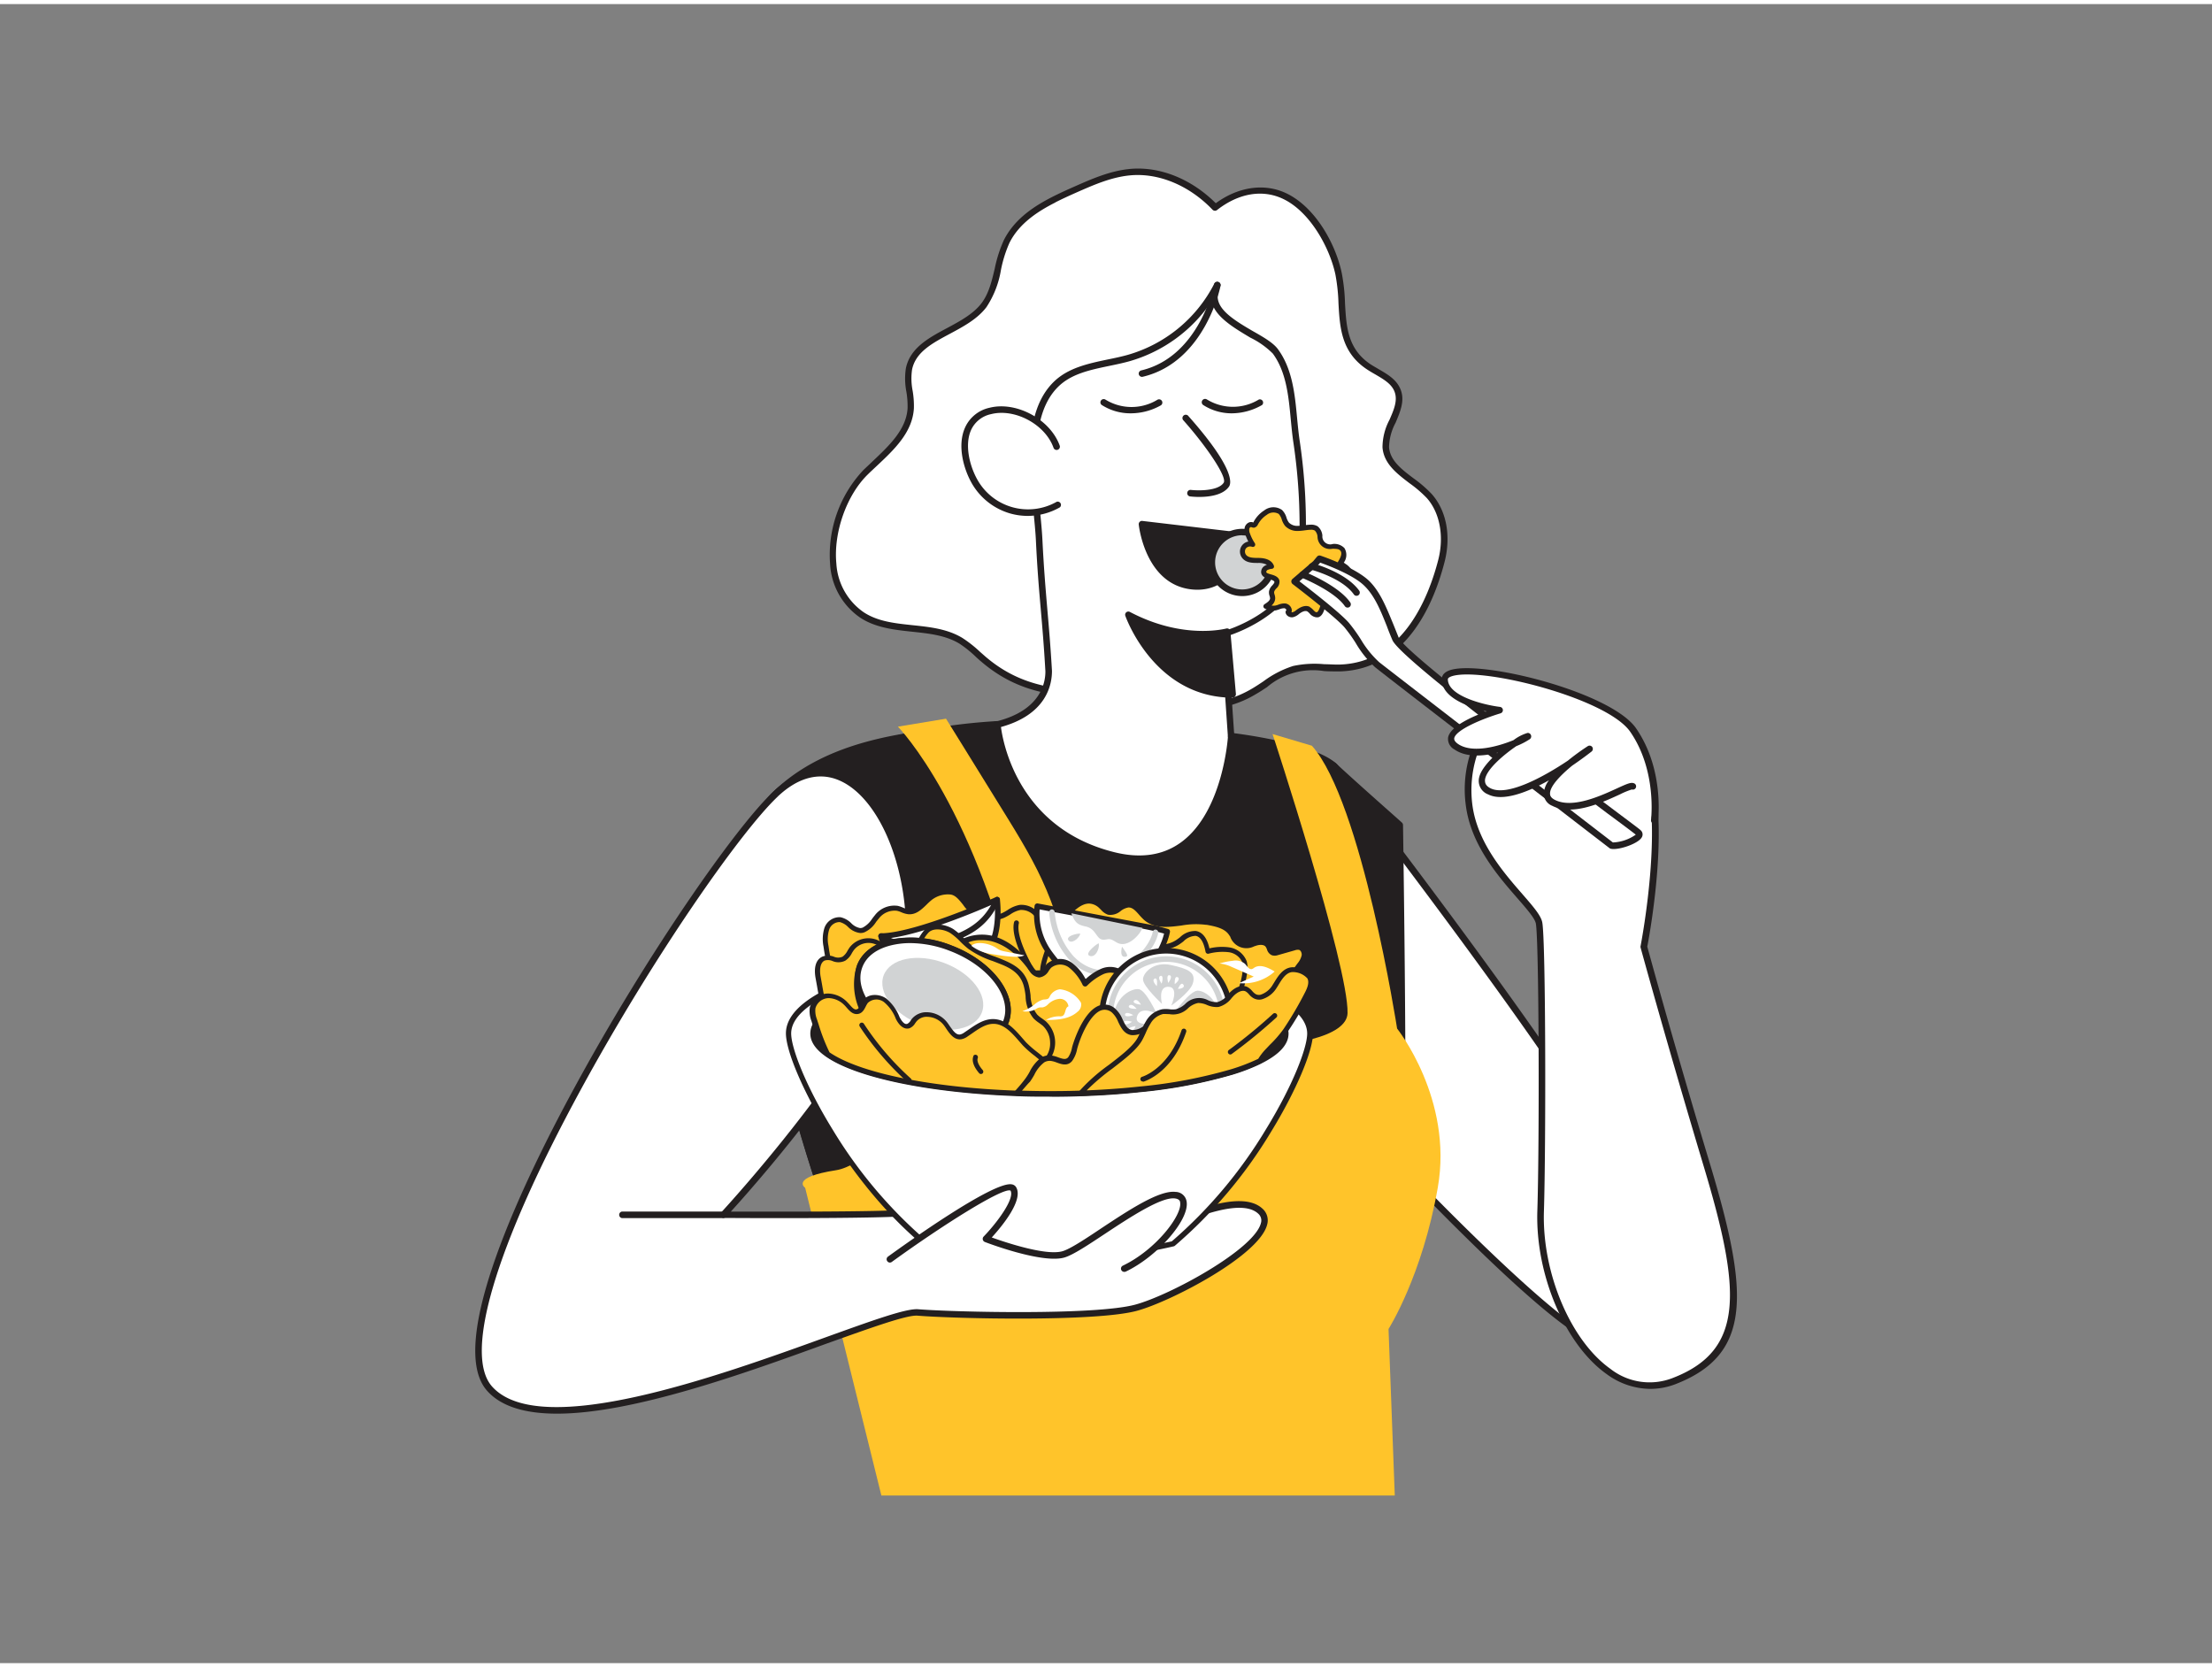 <svg xmlns="http://www.w3.org/2000/svg" viewBox="0 0 400 300" width="406" height="306" class="illustration styles_illustrationTablet__1DWOa"><rect x="0" y="0" width="400" height="300" fill="#808080" stroke="none"/><g id="_429_eating_salad_flatline" data-name="#429_eating_salad_flatline"><path d="M241.27,137.84s40.06,51.81,48.78,68.33,5,31.44,0,35.19-45.92-40.88-45.92-40.88S234.07,147.23,241.27,137.84Z" fill="#fff"></path><path d="M289.3,242.23c-2,0-7.4-2.65-24.49-19.48-10.75-10.58-21-21.76-21.11-21.87a.54.54,0,0,1-.15-.29c-.41-2.19-10-53.62-2.75-63.11a.6.6,0,0,1,.47-.23h0a.58.58,0,0,1,.47.23c.4.52,40.19,52,48.84,68.41,5,9.47,5.59,17.57,5.2,22.71-.44,6-2.5,11.08-5.37,13.24A1.68,1.68,0,0,1,289.3,242.23Zm-44.61-42c16.84,18.36,41.88,43,45,40.69,4.62-3.48,8.52-18-.17-34.45-8.07-15.28-43.55-61.51-48.22-67.58C235.39,149.25,244.09,197,244.69,200.2Z" fill="#231f20"></path><path d="M271.18,127.71a21,21,0,0,0-5.52,17.16c1.39,10.62,12,18.1,12.65,21.3s.66,40.26.28,52.1c-.51,16,10.7,35.95,24.22,30.69s12.67-16.33,5.91-38.85-11.45-39.67-11.45-39.67,5.17-26.22-.8-35S271.18,127.71,271.18,127.71Z" fill="#fff"></path><path d="M298.39,250.41a13.48,13.48,0,0,1-7.85-2.67c-7.52-5.32-12.91-18-12.54-29.48.4-12.59.3-49-.27-52-.18-.95-1.62-2.6-3.28-4.51-3.57-4.09-8.45-9.69-9.38-16.83a21.36,21.36,0,0,1,5.7-17.66.58.58,0,0,1,.37-.17c.8,0,19.73-1,25.82,8,5.88,8.69,1.36,33.06.92,35.35.45,1.65,5,18.29,11.41,39.52,6.9,23,7.63,34.17-6.27,39.58A12.68,12.68,0,0,1,298.39,250.41ZM271.44,128.29a20.6,20.6,0,0,0-5.19,16.5c.88,6.78,5.63,12.23,9.09,16.2,1.92,2.21,3.31,3.81,3.55,5.06.64,3.34.67,40.53.3,52.24-.36,11.13,4.82,23.37,12,28.48a11.5,11.5,0,0,0,11.37,1.64c13-5.06,12.24-15.86,5.56-38.13s-11.41-39.51-11.45-39.68a.5.5,0,0,1,0-.27c.05-.26,5.05-26.08-.71-34.6C290.6,127.79,273.59,128.2,271.44,128.29Z" fill="#231f20"></path><path d="M190.6,35.33c-3.57,1.82-6.87,4.09-8.6,7.61-1.81,3.67-1.62,8.24-4.1,11.5C174.21,59.29,165.57,60,164.34,66c-.48,2.33.46,4.72.32,7.1-.29,4.84-4.72,8.19-8.18,11.59-6.2,6.07-9.16,20.21-.63,25.81,5.18,3.41,12.51,1.46,17.84,4.64a30.8,30.8,0,0,1,4.14,3.35c7.51,6.42,15.06,6.18,24.27,6.64,8.92.45,15.9,4.4,24.75-.89,2.35-1.4,4.5-3.25,7.14-3.95s5.54-.14,8.32-.23c10.58-.35,16-10.15,18.34-19.37,1-4,.57-8.65-2.2-11.73s-7.55-4.78-7.86-8.82c-.27-3.55,3.41-6.9,2.14-10.22-.84-2.16-3.34-3-5.26-4.33-6.14-4.12-4.1-10.65-5.41-16.77-1.12-5.23-4.79-11.67-9.73-14-4.32-2.08-9-.77-12.59,2-4-4.13-9.64-7-15.59-6.38-3.41.36-6.6,1.77-9.74,3.15C193.15,34.11,191.86,34.69,190.6,35.33Z" fill="#fff"></path><path d="M217.07,127.53a45.05,45.05,0,0,1-7.79-.9,59.8,59.8,0,0,0-7.21-.94l-2.33-.1c-8.2-.36-15.27-.68-22.29-6.68-.35-.29-.68-.59-1-.89a20.52,20.52,0,0,0-3-2.4c-2.5-1.49-5.43-1.8-8.53-2.13s-6.57-.7-9.34-2.52a12.57,12.57,0,0,1-5.47-9.69,22.38,22.38,0,0,1,6-17c.52-.51,1.07-1,1.62-1.54,3-2.84,6.16-5.77,6.39-9.66a16,16,0,0,0-.22-3,12.38,12.38,0,0,1-.09-4.21c.76-3.71,4.16-5.53,7.44-7.28,2.33-1.25,4.74-2.54,6.23-4.49,1.34-1.77,1.86-4,2.4-6.27a24.13,24.13,0,0,1,1.64-5.13c2-4,5.76-6.3,8.86-7.88h0c1.29-.65,2.61-1.25,3.84-1.79,3.14-1.39,6.38-2.82,9.92-3.2,5.43-.58,11.26,1.73,15.71,6.18,4.09-3,8.84-3.68,12.79-1.78,5.32,2.56,8.94,9.29,10,14.45a33.86,33.86,0,0,1,.58,5.43c.24,4.23.46,8.22,4.58,11,.47.31,1,.6,1.48.89,1.62.94,3.3,1.9,4,3.72.79,2-.08,4-.92,6a9.8,9.8,0,0,0-1.18,4.4c.19,2.41,2.26,4,4.44,5.64a22.78,22.78,0,0,1,3.27,2.82c2.67,3,3.54,7.56,2.34,12.27-1.85,7.23-6.75,19.42-18.9,19.82-1,0-2,0-2.9-.06a12.8,12.8,0,0,0-10.31,2.9c-.65.43-1.3.86-2,1.26A19,19,0,0,1,217.07,127.53Zm-26.2-91.67c-2.94,1.49-6.53,3.68-8.34,7.34A23,23,0,0,0,181,48.09a17.22,17.22,0,0,1-2.62,6.71c-1.64,2.16-4.17,3.51-6.61,4.82-3.18,1.7-6.19,3.3-6.84,6.47a11.41,11.41,0,0,0,.1,3.81,16.2,16.2,0,0,1,.23,3.2c-.26,4.36-3.56,7.46-6.76,10.46-.54.51-1.08,1-1.6,1.52-3.82,3.74-6.2,10.51-5.66,16.08a11.52,11.52,0,0,0,4.94,8.81c2.53,1.67,5.59,2,8.82,2.34s6.29.67,9,2.29a22.31,22.31,0,0,1,3.22,2.53l1,.88c6.71,5.74,13.6,6,21.57,6.39l2.33.11a61,61,0,0,1,7.36.95c5.87,1,10.94,1.9,17.07-1.76.65-.39,1.28-.81,1.91-1.23a18.33,18.33,0,0,1,5.38-2.78,18.56,18.56,0,0,1,5.65-.32c.92,0,1.88.09,2.8.06,11.37-.37,16-12,17.79-18.92,1.09-4.26.29-8.55-2.07-11.19a21.77,21.77,0,0,0-3.1-2.66c-2.3-1.75-4.68-3.55-4.91-6.5a10.7,10.7,0,0,1,1.27-5c.78-1.79,1.52-3.49.9-5.09-.55-1.42-2-2.24-3.48-3.11-.53-.3-1.06-.61-1.55-.94-4.61-3.09-4.86-7.56-5.1-11.89a33.3,33.3,0,0,0-.56-5.25c-1.08-5-4.66-11.35-9.41-13.63-3.72-1.8-8.08-1.08-12,2a.61.61,0,0,1-.8-.06c-4.24-4.44-9.88-6.76-15.09-6.2-3.35.35-6.51,1.75-9.57,3.1-1.22.54-2.52,1.13-3.78,1.77Z" fill="#231f20"></path><path d="M239.39,194.39c-.37-11,6-53.17,1.88-56.55-1.72-1.43-9.56-2.86-18.62-5.42l-1.28-18.49s13.52-3.65,14.11-14.62a103.6,103.6,0,0,0-1-20.15c-.82-5.34-.48-11.83-3.84-16.4-2.29-3.12-13.54-5.88-10.5-11.94A26,26,0,0,1,204.06,64c-4.57,1.27-9.83,1.45-13.18,4.81-6.43,6.44-3.36,20-3,28,.48,9.86,1.15,13.9,1.73,23.75,0,.9.18,7.28-9.29,9.68-7.21,1.82-27.68.52-40.07,12.53s9,73.86,9,73.86l83.2-1.2S239.77,205.43,239.39,194.39Z" fill="#fff"></path><path d="M149.29,217.27a.6.6,0,0,1-.57-.4c-.87-2.54-21.37-62.34-8.85-74.47,9.55-9.27,23.79-10.73,33.21-11.7a57.41,57.41,0,0,0,7.13-1c8-2,8.85-7,8.83-9.06-.26-4.58-.55-7.9-.83-11.12-.33-3.78-.64-7.35-.89-12.64-.08-1.54-.26-3.31-.44-5.18-.8-8-1.8-17.91,3.58-23.3,2.61-2.62,6.3-3.39,9.87-4.14,1.19-.24,2.42-.5,3.57-.82a25.44,25.44,0,0,0,15.69-12.9h0a.6.6,0,0,1,.8-.26.58.58,0,0,1,.26.79h0c-1.68,3.34,1.43,5.48,6,8.12,2,1.13,3.62,2.1,4.44,3.21,2.63,3.58,3.07,8.17,3.48,12.61.14,1.42.27,2.76.46,4a103,103,0,0,1,1,20.27c-.54,10.08-11.64,14.23-14.07,15l1.21,17.6c3,.85,5.89,1.57,8.44,2.21,5.1,1.28,8.78,2.2,10,3.22,2.64,2.19,1.55,16.42-.27,36.28-.79,8.62-1.53,16.75-1.4,20.7h0c.38,11.12-6.72,21-7,21.45a.57.57,0,0,1-.47.25l-83.2,1.2Zm69.8-163.51a26.69,26.69,0,0,1-14.87,10.83c-1.19.33-2.44.59-3.65.84-3.55.74-6.91,1.45-9.27,3.82-5,5-4,14.61-3.24,22.34.19,1.89.36,3.67.44,5.24.26,5.27.57,8.83.89,12.6.28,3.22.57,6.56.84,11.14,0,2.4-.88,8.06-9.73,10.29a59.22,59.22,0,0,1-7.3,1c-9.26,1-23.25,2.39-32.51,11.37-11.46,11.11,7.21,67.47,9,72.83l82.46-1.19c1.07-1.58,7-10.7,6.63-20.48h0c-.14-4,.61-12.19,1.4-20.85,1.29-14.05,3.05-33.3.69-35.26-1-.84-5-1.83-9.53-3-2.67-.67-5.69-1.43-8.87-2.33a.59.59,0,0,1-.43-.53L220.78,114a.58.58,0,0,1,.44-.61c.13,0,13.1-3.67,13.67-14.08a102.07,102.07,0,0,0-1-20c-.2-1.33-.33-2.68-.47-4.12-.4-4.28-.82-8.7-3.26-12a15.08,15.08,0,0,0-4.07-2.88C223.16,58.55,219.72,56.56,219.09,53.76Zm13.39,161.72h0Z" fill="#231f20"></path><path d="M253.11,215.18c1-1.88,0-66.77,0-66.77s-7.81-6.83-11.84-10.57-18.62-5.42-18.62-5.42S221.16,158.87,201.4,154s-21.05-23.7-21.05-23.7-27.37,1-40.07,12.53,9,73.86,9,73.86Z" fill="#231f20"></path><path d="M149.29,217.27a.58.58,0,0,1-.56-.4c-.9-2.56-21.69-62.82-8.85-74.49,6.66-6,17.32-9.17,25.08-10.73a108.43,108.43,0,0,1,15.37-2,.62.62,0,0,1,.62.55c0,.19,1.5,18.45,20.59,23.17,4.77,1.18,8.84.56,12.09-1.84,7.58-5.59,8.42-19,8.43-19.18a.54.54,0,0,1,.21-.42.56.56,0,0,1,.45-.14c.6.07,14.83,1.75,18.95,5.58S253.43,147.9,253.5,148a.61.61,0,0,1,.21.43c.16,10.86.93,65.14-.07,67a.58.58,0,0,1-.52.32l-103.83,1.5Zm30.54-86.36c-3.92.22-27.74,2-39.15,12.35-11.74,10.67,7.2,67.44,9,72.82l102.93-1.49c.58-4.33.26-41.15-.11-65.91-1.25-1.09-8-7-11.66-10.4-3.39-3.14-14.89-4.82-17.68-5.19-.26,2.83-1.72,14.16-8.85,19.43-3.55,2.62-8,3.31-13.08,2C183.28,150.12,180.26,134.16,179.83,130.91Zm73.28,84.27h0Zm0,0h0Z" fill="#231f20"></path><path d="M162.37,130.66s14.5,14.69,22.57,52.36c0,0-25.26,26.53-33.71,27.84s-5.63,3.19-5.63,3.19l13.78,55.64h92.84l-1.13-30.11S257.19,230,260,214s-7.36-28.75-7.36-28.75-6.36-41-15.41-51.14L230.12,132s13.75,41.89,13.56,50.45-40,7.9-48.83-.12c-2.7-17.87-6-24.35-12.57-35s-11.21-18.11-11.21-18.11Z"  fill="#ffc42a"></path><path d="M140.28,142.82C126.2,156,75.87,236.29,88.54,250.37S158.93,236,166,236.58s32.14,1.12,39.44-.85,27.31-12.93,22.5-17.46-21.66,5.07-23.08,5.64-34.58-5.92-40.38-5.35-33.61.38-33.61.38,34.8-37.46,33.45-54.8C162.91,146.46,151.87,132,140.28,142.82Z" fill="#fff"></path><path d="M100.72,254.89c-5.51,0-10-1.18-12.62-4.12-7.6-8.45,6.61-38,15.76-54.8,13.15-24.22,29.24-47.25,36-53.58,4.92-4.6,9.24-4.29,12-3.22,6.71,2.61,12.06,12.86,13,24.92,1.25,16-27.09,48.09-32.7,54.26,5.62,0,27.24.1,32.21-.38,3.44-.34,15.58,1.63,26.29,3.37,6.49,1,13.19,2.15,14,2l1.18-.59c7.72-3.92,18.45-8.69,22.48-4.91a2.82,2.82,0,0,1,.82,2.87c-1.41,5.61-17.46,13.94-23.58,15.59-7.43,2-32.64,1.43-39.64.87-1.93-.17-8.58,2.25-16.3,5C134.76,247.57,114.48,254.89,100.72,254.89Zm39.56-112.07.41.44C134,149.52,118,172.42,104.9,196.53,89.58,224.72,83.78,244.2,89,250c8.73,9.7,41-1.94,60.23-8.89,8.5-3.06,14.65-5.29,16.81-5.1,6.73.53,32,1.11,39.23-.83,6.38-1.72,21.54-10,22.74-14.74a1.62,1.62,0,0,0-.48-1.71c-2.58-2.42-9.69-.71-21.13,5.1-.7.35-1.12.56-1.33.65-.65.26-3.69-.18-14.56-2-10.12-1.64-22.71-3.68-26-3.36-5.77.56-32.54.39-33.67.38a.58.58,0,0,1-.54-.36.59.59,0,0,1,.11-.64c.34-.37,34.61-37.46,33.29-54.35-.91-11.62-5.94-21.45-12.25-23.9-3.5-1.36-7.22-.33-10.76,3Z" fill="#231f20"></path><path d="M191.07,80.06c-1.58-4.44-7.39-7.64-12-6.45-6,1.53-5.23,8.38-2.9,12.61a11.08,11.08,0,0,0,15.2,4.29" fill="#fff"></path><path d="M185.86,92.55a11.62,11.62,0,0,1-3.15-.43,11.75,11.75,0,0,1-7.06-5.61c-1.41-2.55-2.56-6.66-1.17-9.86A6.31,6.31,0,0,1,178.92,73c4.84-1.24,11,2.08,12.71,6.84a.59.59,0,0,1-.36.75.59.59,0,0,1-.76-.36c-1.5-4.23-7-7.18-11.3-6.08a5.11,5.11,0,0,0-3.64,2.94c-1.14,2.63-.26,6.32,1.12,8.82A10.5,10.5,0,0,0,191.08,90a.59.59,0,0,1,.58,1A11.71,11.71,0,0,1,185.86,92.55Z" fill="#231f20"></path><path d="M216.85,89.12a14.77,14.77,0,0,1-1.64-.09.59.59,0,1,1,.14-1.18c1.29.15,4.89.22,5.92-1.28.72-1-3.16-6.66-7.24-11.26a.6.6,0,1,1,.89-.79c8.41,9.48,7.73,12.14,7.33,12.72C221.15,88.83,218.58,89.12,216.85,89.12Z" fill="#231f20"></path><path d="M221.89,113.52s-7.81,2.21-17.84-3.08c0,0,4.91,14.37,18.88,14.39Z" fill="#231f20"></path><path d="M222.93,125.42h0c-14.22,0-19.38-14.64-19.43-14.79a.58.58,0,0,1,.83-.71c9.69,5.1,17.33,3,17.41,3a.57.57,0,0,1,.49.08.6.6,0,0,1,.26.44l1,11.3a.61.61,0,0,1-.16.46A.59.59,0,0,1,222.93,125.42Zm-17.72-13.73c1.64,3.49,6.74,12.17,17.06,12.53l-.91-10C219.33,114.64,213.08,115.38,205.21,111.69Z" fill="#231f20"></path><path d="M225.6,96.3,206.51,94s1,10.32,9,11.21S225.6,96.3,225.6,96.3Z" fill="#231f20"></path><path d="M216.53,105.9a10,10,0,0,1-1.08-.06c-8.41-.94-9.52-11.63-9.53-11.74a.58.58,0,0,1,.18-.48.54.54,0,0,1,.48-.16l19.09,2.25a.58.58,0,0,1,.41.24.57.57,0,0,1,.1.47C226.16,96.52,224.1,105.9,216.53,105.9Zm-9.32-11.18c.41,2.31,2.14,9.25,8.37,9.94s8.69-5.75,9.28-7.85Z" fill="#231f20"></path><circle cx="224.63" cy="100.97" r="5.49" fill="#d1d3d4"></circle><path d="M224.63,107.05a6.08,6.08,0,1,1,6.09-6.08A6.09,6.09,0,0,1,224.63,107.05Zm0-11a4.9,4.9,0,1,0,4.9,4.9A4.9,4.9,0,0,0,224.63,96.07Z" fill="#231f20"></path><path d="M236.6,109.42a2,2,0,0,0-2,.5,2.23,2.23,0,0,1-.91.51.69.69,0,0,1-.82-.48c.41-.37-.07-1.09-.61-1.15a5.25,5.25,0,0,0-1.59.37,2.51,2.51,0,0,1-1.8-.27c.55-.35,1.16-.8,1.17-1.45,0-.41-.26-.8-.2-1.21.1-.71,1.1-1.14,1-1.85-.18-1-2.26-.62-2.39-1.65a.85.85,0,0,1,.47-.8,2.53,2.53,0,0,1,.94-.26c-.33-.87-1.47-1.07-2.41-1.07s-2,0-2.58-.79a1.39,1.39,0,0,1,1.64-2.1,8.76,8.76,0,0,1-.91-1.84,1.9,1.9,0,0,1-.12-1.15.77.77,0,0,1,.89-.58.78.78,0,0,0,.36.1c.16,0,.26-.19.34-.33A5.15,5.15,0,0,1,228.84,92a2.29,2.29,0,0,1,2.68-.12c.65.57.66,1.6,1.22,2.25a2.57,2.57,0,0,0,2,.74c.75,0,1.49-.2,2.23-.22a1.79,1.79,0,0,1,1,.23c.84.57.49,2,1.21,2.73.9.89,2.77,0,3.54,1,.52.69.06,1.67-.41,2.41.49.46,1.17.72,1.53,1.28a1.83,1.83,0,0,1,0,1.8,3,3,0,0,1-1.36,1.26,7.62,7.62,0,0,0-3.14,3.1c-.31.53-.45,1.68-1.11,1.9S237.16,109.71,236.6,109.42Z"  fill="#ffc42a"></path><path d="M238.05,110.89a1.83,1.83,0,0,1-1.22-.69,2.29,2.29,0,0,0-.43-.38h0c-.47-.23-1.13.18-1.48.45a2.62,2.62,0,0,1-1.11.6,1.25,1.25,0,0,1-.94-.22,1,1,0,0,1-.4-.64.46.46,0,0,1,.15-.4.29.29,0,0,0-.06-.16.47.47,0,0,0-.31-.2,2.12,2.12,0,0,0-.87.18q-.28.1-.57.18a3,3,0,0,1-2.13-.33.43.43,0,0,1-.22-.37.46.46,0,0,1,.21-.39c.47-.3,1-.66,1-1.07a1.58,1.58,0,0,0-.09-.43,1.87,1.87,0,0,1-.1-.84,2.07,2.07,0,0,1,.61-1.08c.24-.29.39-.47.36-.63s-.37-.33-.89-.47-1.4-.39-1.5-1.2a1.29,1.29,0,0,1,.69-1.25,1.58,1.58,0,0,1,.35-.16,3.27,3.27,0,0,0-1.6-.33c-1,0-2.25,0-2.94-1a1.84,1.84,0,0,1,1.18-2.87,8.24,8.24,0,0,1-.51-1.18,2.29,2.29,0,0,1-.13-1.43,1.36,1.36,0,0,1,.64-.79,1,1,0,0,1,.81-.08l.14,0a.49.49,0,0,1,0-.07,5.49,5.49,0,0,1,1.92-2.08,2.7,2.7,0,0,1,3.22-.08,3.18,3.18,0,0,1,.8,1.36,2.89,2.89,0,0,0,.46.93,2.12,2.12,0,0,0,1.68.58c.36,0,.71-.06,1.07-.1a8.93,8.93,0,0,1,1.16-.11,2.22,2.22,0,0,1,1.28.3,2.43,2.43,0,0,1,.85,1.68A1.43,1.43,0,0,0,241,97.63a2.51,2.51,0,0,1,2.12.75A2.36,2.36,0,0,1,243,101l.29.21a3.36,3.36,0,0,1,1,.93,2.33,2.33,0,0,1,0,2.25,3.45,3.45,0,0,1-1.56,1.45,7.16,7.16,0,0,0-2.95,2.93,3.35,3.35,0,0,0-.24.56c-.2.59-.46,1.32-1.12,1.54A1.43,1.43,0,0,1,238.05,110.89ZM236.8,109a2.7,2.7,0,0,1,.67.54c.35.37.49.47.69.41s.42-.59.56-1a5.37,5.37,0,0,1,.31-.72,7.93,7.93,0,0,1,3.32-3.26,2.67,2.67,0,0,0,1.16-1.07,1.37,1.37,0,0,0,0-1.36,2.7,2.7,0,0,0-.77-.67,4.8,4.8,0,0,1-.68-.53.43.43,0,0,1-.07-.56c.56-.89.7-1.53.42-1.9s-.71-.37-1.44-.39a2.25,2.25,0,0,1-2.72-2.16,1.75,1.75,0,0,0-.48-1.12,1.29,1.29,0,0,0-.76-.15c-.36,0-.71.06-1.07.1a8.93,8.93,0,0,1-1.16.11,3.06,3.06,0,0,1-2.38-.89,3.67,3.67,0,0,1-.62-1.19,2.62,2.62,0,0,0-.55-1,1.91,1.91,0,0,0-2.15.17,4.67,4.67,0,0,0-1.61,1.75,1,1,0,0,1-.67.57,1.07,1.07,0,0,1-.49-.09.21.21,0,0,0-.19,0,.45.45,0,0,0-.2.25,1.55,1.55,0,0,0,.11.89,8.09,8.09,0,0,0,.87,1.74.47.47,0,0,1,0,.53.45.45,0,0,1-.51.13,1,1,0,0,0-1.09.3,1,1,0,0,0,0,1.12c.39.55,1.23.6,2.22.6,1.9,0,2.58.75,2.82,1.36a.45.45,0,0,1,0,.39.45.45,0,0,1-.33.22,2.23,2.23,0,0,0-.78.2.45.45,0,0,0-.25.36c0,.2.36.31.86.45s1.39.39,1.53,1.17a1.63,1.63,0,0,1-.57,1.37,1.56,1.56,0,0,0-.4.63,1.31,1.31,0,0,0,.08.47,2.28,2.28,0,0,1,.12.67,1.74,1.74,0,0,1-.67,1.31,2,2,0,0,0,.76,0,3,3,0,0,0,.48-.15,3,3,0,0,1,1.25-.22,1.37,1.37,0,0,1,1.12.92,1,1,0,0,1,0,.67.3.3,0,0,0,.2,0,1.81,1.81,0,0,0,.66-.38c1.22-.93,2-.82,2.49-.58Z" fill="#231f20"></path><path d="M291.4,152.16s-40.26-31-42.37-32.71-3.66-5.07-5.49-7.18-9.43-7.87-9.43-7.87l.84-.72,2.91-2.49.75-.89s6.29,2.11,8.68,4.55,3.5,6.2,5.12,9.94,42.94,34.15,43.92,35.07S292.72,152.51,291.4,152.16Z" fill="#fff"></path><path d="M291.79,152.79a2.12,2.12,0,0,1-.54-.06.53.53,0,0,1-.21-.11c-.4-.31-40.29-31-42.38-32.71a18.66,18.66,0,0,1-3.5-4.37,27.2,27.2,0,0,0-2.07-2.88c-1.77-2-9.27-7.73-9.34-7.78a.64.64,0,0,1-.24-.46.61.61,0,0,1,.21-.47l3.75-3.21.69-.82a.58.58,0,0,1,.64-.18c.26.09,6.45,2.18,8.92,4.7,1.94,2,3,4.73,4.21,7.64.33.81.66,1.65,1,2.48,1.22,2.82,28.38,23.24,38.61,30.93,3.43,2.58,5,3.73,5.17,3.93a1,1,0,0,1,.19,1.23C296.34,151.71,293.37,152.79,291.79,152.79Zm-.13-1.19a7.75,7.75,0,0,0,4.14-1.41c-.53-.43-2.51-1.92-5-3.75-18.61-14-37.79-28.68-39-31.41-.36-.84-.7-1.68-1-2.51-1.12-2.8-2.18-5.44-4-7.25-1.94-2-6.69-3.78-8.07-4.27l-.49.57-3.26,2.81c1.83,1.4,7.37,5.69,8.94,7.5a29.78,29.78,0,0,1,2.16,3A18,18,0,0,0,249.4,119C251.43,120.61,289.35,149.83,291.66,151.6Z" fill="#231f20"></path><path d="M243.68,109.13a.59.59,0,0,1-.49-.26c-1.91-2.77-7.79-5.14-7.85-5.16a.6.6,0,0,1-.33-.77.59.59,0,0,1,.77-.33c.26.1,6.27,2.52,8.39,5.59a.6.6,0,0,1-.15.83A.61.61,0,0,1,243.68,109.13Z" fill="#231f20"></path><path d="M245.3,107a.58.58,0,0,1-.48-.25c-2.11-3-7.67-4.46-7.73-4.47a.59.59,0,0,1-.42-.73.58.58,0,0,1,.72-.42c.25.06,6,1.63,8.39,4.93a.59.59,0,0,1-.48.94Z" fill="#231f20"></path><path d="M236.93,186.15c0,2.84-2.77,9.85-7.56,17.62a83.42,83.42,0,0,1-17.24,20.41,102.4,102.4,0,0,1-44.71,0,83.64,83.64,0,0,1-17.24-20.41c-4.78-7.77-7.56-14.78-7.56-17.62,0-7.87,21.11-14.25,47.16-14.25S236.93,178.28,236.93,186.15Z" fill="#fff"></path><path d="M189.78,227.15a97.91,97.91,0,0,1-22.48-2.48.54.54,0,0,1-.2-.1C159.18,218,153.3,209.8,149.75,204c-4.49-7.31-7.63-14.66-7.63-17.89,0-8.27,20.94-14.75,47.66-14.75s47.65,6.48,47.65,14.75c0,3.23-3.14,10.59-7.63,17.89a84.33,84.33,0,0,1-17.35,20.53.54.54,0,0,1-.2.1A97.89,97.89,0,0,1,189.78,227.15Zm-22.13-3.42a102.35,102.35,0,0,0,44.25,0,83.68,83.68,0,0,0,17-20.22c4.91-8,7.48-14.77,7.48-17.36,0-7.46-21.37-13.75-46.65-13.75s-46.66,6.29-46.66,13.75c0,2.58,2.57,9.38,7.49,17.36A83.23,83.23,0,0,0,167.65,223.73Zm44.48.45h0Z" fill="#231f20"></path><path d="M156.16,167.43c1-.33,1.67-1.49,2.4-2.35a4,4,0,0,1,3.74-1.56,14.73,14.73,0,0,0,2,.62c1.62.13,2.69-1.56,4-2.54a5.19,5.19,0,0,1,3.61-1c2,.18,2.8,3,4.61,4a5.67,5.67,0,0,0,4.92.27c1-.46,1.93-1.3,3.06-1.44a3.57,3.57,0,0,1,2.91,1.22,10.16,10.16,0,0,1,1.71,2.78c2,4.19,6.16,12.16,1.62,16.34a6.58,6.58,0,0,1-2.93,1.32,36.42,36.42,0,0,1-12.78.84c-1.89-.21-4.23-1.26-6.09-1.15-.71.05-1.4.62-2.17.7a7.6,7.6,0,0,1-3-.46,52.33,52.33,0,0,1-6.28-2.39,15.54,15.54,0,0,1-3.53-2.06c-2.94-2.41-4.1-6.37-4.62-10.14a6.4,6.4,0,0,1,.14-3.14,2.42,2.42,0,0,1,2.42-1.67c1.37.2,2.2,1.9,3.59,2A1.74,1.74,0,0,0,156.16,167.43Z"  fill="#ffc42a"></path><path d="M179.06,186.54a37.73,37.73,0,0,1-4.11-.22,18.61,18.61,0,0,1-2.57-.56,11.72,11.72,0,0,0-3.44-.59,3.32,3.32,0,0,0-.93.3,3.85,3.85,0,0,1-1.23.39,8,8,0,0,1-3.12-.47,52.72,52.72,0,0,1-6.34-2.42,15.82,15.82,0,0,1-3.62-2.11c-2.55-2.09-4.11-5.5-4.78-10.43a6.87,6.87,0,0,1,.16-3.36,2.88,2.88,0,0,1,2.91-1.95,3.94,3.94,0,0,1,1.94,1.08,3,3,0,0,0,1.6.88A1.39,1.39,0,0,0,156,167a4.6,4.6,0,0,0,1.7-1.59c.16-.22.33-.43.49-.63a4.43,4.43,0,0,1,4.19-1.71,6.35,6.35,0,0,1,.9.31,3.75,3.75,0,0,0,1,.3c.94.06,1.75-.68,2.58-1.48a14.25,14.25,0,0,1,1.09-1,5.74,5.74,0,0,1,3.92-1.12c1.31.13,2.14,1.19,3,2.22a6.54,6.54,0,0,0,1.83,1.81,5.27,5.27,0,0,0,4.52.26,10.17,10.17,0,0,0,1-.56,5.62,5.62,0,0,1,2.19-.92,4,4,0,0,1,3.29,1.35,11.06,11.06,0,0,1,1.79,2.89l.26.55c2.19,4.52,5.85,12.09,1.25,16.32a7,7,0,0,1-3.12,1.43A37,37,0,0,1,179.06,186.54Zm-9.87-2.27a14.2,14.2,0,0,1,3.42.62,16,16,0,0,0,2.44.54,35.91,35.91,0,0,0,12.62-.83,6.28,6.28,0,0,0,2.74-1.22c4.1-3.78.63-11-1.45-15.27l-.27-.55a10.17,10.17,0,0,0-1.63-2.66,3.13,3.13,0,0,0-2.53-1.09,4.83,4.83,0,0,0-1.83.8,10.81,10.81,0,0,1-1.11.61,6.11,6.11,0,0,1-5.31-.28,7.22,7.22,0,0,1-2.11-2.05c-.73-.92-1.41-1.79-2.34-1.88a4.79,4.79,0,0,0-3.29.94,11.68,11.68,0,0,0-1,.91c-.94.9-1.9,1.83-3.28,1.72a4.41,4.41,0,0,1-1.28-.36,4.37,4.37,0,0,0-.77-.26,3.58,3.58,0,0,0-3.3,1.41c-.16.18-.32.39-.48.59a4.92,4.92,0,0,1-2.12,1.89h0a1.88,1.88,0,0,1-.81.12,3.67,3.67,0,0,1-2.13-1.08,3.34,3.34,0,0,0-1.5-.89,2,2,0,0,0-1.94,1.39,5.87,5.87,0,0,0-.11,2.92c.63,4.69,2.09,7.92,4.45,9.86a15.17,15.17,0,0,0,3.43,2,52.75,52.75,0,0,0,6.24,2.38,7.09,7.09,0,0,0,2.76.43,3.19,3.19,0,0,0,1-.32,3.56,3.56,0,0,1,1.24-.37Zm-13-16.84h0Z" fill="#231f20"></path><path d="M159.33,168.53s.21,2.93,5.77,5,10.36,1.1,13.26-2.12,1.95-9.47,1.95-9.47a14,14,0,0,1-9.32,6A35.48,35.48,0,0,1,159.33,168.53Z" fill="#fff"></path><path d="M170.74,175.13a16.64,16.64,0,0,1-5.81-1.13c-5.8-2.16-6.09-5.3-6.1-5.44a.48.48,0,0,1,.17-.4.5.5,0,0,1,.42-.13,35.24,35.24,0,0,0,11.47-.56,13.58,13.58,0,0,0,9-5.77.49.49,0,0,1,.53-.25.5.5,0,0,1,.4.42c0,.27.86,6.64-2.06,9.88A10.47,10.47,0,0,1,170.74,175.13Zm-10.7-6c.41.91,1.64,2.6,5.24,3.94,5.18,1.94,9.82,1.22,12.71-2,1.86-2.06,2-5.74,1.92-7.72a15,15,0,0,1-8.83,5.09A38.25,38.25,0,0,1,160,169.12Z" fill="#231f20"></path><path d="M159.33,168.53s3.94,3.09,10.7,1.19c5.58-1.56,8.39-3.64,10.28-7.78C180.31,161.94,165.82,168.44,159.33,168.53Z" fill="#fff"></path><path d="M165.73,170.84a11.3,11.3,0,0,1-6.7-1.92.49.49,0,0,1-.17-.55.51.51,0,0,1,.47-.34c6.3-.09,20.63-6.48,20.77-6.55a.51.51,0,0,1,.56.11.49.49,0,0,1,.1.56c-1.93,4.25-4.8,6.43-10.6,8.06A16.33,16.33,0,0,1,165.73,170.84Zm-4.7-2a13,13,0,0,0,8.86.35c4.87-1.36,7.55-3.13,9.34-6.28C175.87,164.4,166.77,168.14,161,168.89Z" fill="#231f20"></path><path d="M232.48,186.15c0,1.77-1.67,3.45-4.64,4.93l-.33.17a35.56,35.56,0,0,1-4.72,1.8,89.1,89.1,0,0,1-16.58,3.15c-3.37.36-7,.61-10.72.74-1.6.05-3.24.08-4.9.09h-.81q-3,0-6-.1c-15.84-.57-28.89-3.35-34.19-7.08-1.65-1.15-2.55-2.4-2.55-3.7a3.07,3.07,0,0,1,.4-1.48c.76-1.44,2.62-2.78,5.34-4,7.39-3.25,21.18-5.43,37-5.43a148.66,148.66,0,0,1,21.27,1.44q1.88.27,3.63.6c1.54.28,3,.59,4.38.92s2.46.63,3.58,1c5.77,1.76,9.38,4,9.79,6.47A2,2,0,0,1,232.48,186.15Z" fill="#231f20"></path><path d="M189.78,197.57c-2,0-4,0-6-.1-15.78-.57-29-3.32-34.48-7.18-1.84-1.29-2.77-2.68-2.77-4.14a3.57,3.57,0,0,1,.46-1.74c.8-1.51,2.68-2.93,5.6-4.21,7.68-3.38,21.93-5.48,37.18-5.48a149.57,149.57,0,0,1,21.34,1.45c1.28.19,2.51.39,3.66.6,1.53.28,3,.59,4.4.93s2.52.64,3.61,1c4.34,1.33,9.62,3.6,10.17,6.9a2.37,2.37,0,0,1,.06.57c0,1.95-1.66,3.78-4.94,5.41l-.34.17a34.73,34.73,0,0,1-4.79,1.83,89.83,89.83,0,0,1-16.68,3.17c-3.46.37-7.08.62-10.76.74-1.53.06-3.13.09-4.92.1Zm0-21.78c-15.11,0-29.19,2.07-36.75,5.39-2.65,1.17-4.41,2.46-5.09,3.74a2.58,2.58,0,0,0-.33,1.23c0,1.08.78,2.18,2.32,3.26,5.33,3.75,18.32,6.42,33.9,7,2,.07,4,.11,5.95.11a7,7,0,0,0,.8,0c1.78,0,3.38,0,4.89-.09,3.66-.12,7.25-.37,10.68-.73a90,90,0,0,0,16.48-3.13,34,34,0,0,0,4.65-1.78l.33-.16c2.83-1.42,4.33-3,4.33-4.45a2.05,2.05,0,0,0,0-.37c-.37-2.17-3.71-4.32-9.43-6.07-1.08-.33-2.24-.65-3.55-1s-2.83-.64-4.35-.92c-1.13-.21-2.35-.41-3.61-.6A149,149,0,0,0,189.78,175.79Z" fill="#231f20"></path><path d="M199,163c.49.41.88,1,1.49,1.17,1.25.34,2.25-1.26,3.53-1.32s2.12,1.42,3.12,2.32c2.82,2.52,7.29.11,11,.81,1.54.3,3.45.62,4.4,2,.64.91,1.25,2,2.34,2.24a5,5,0,0,0,2.22-.42,2,2,0,0,1,2.11.38c.34.45.38,1.2.92,1.39a1.38,1.38,0,0,0,.75,0l3.14-.86a2,2,0,0,1,1-.08,1.31,1.31,0,0,1,.81,1.48,3.74,3.74,0,0,1-.82,1.64q-1.83,2.52-3.67,5c-2.8,3.81-6.51,7.2-11.09,8.69-5.83,1.9-12.4,1.32-18.26-.09s-14-5.35-13.47-12.7C188.78,171.13,194.14,158.94,199,163Z"  fill="#ffc42a"></path><path d="M212.05,189.08a43.92,43.92,0,0,1-10.16-1.31c-7-1.69-14.3-6-13.8-13.17.2-2.89,3.52-10.89,7.41-12.54a3.49,3.49,0,0,1,3.8.63h0a6.17,6.17,0,0,1,.46.43,2.2,2.2,0,0,0,.86.65c.49.14,1-.19,1.55-.56a3.8,3.8,0,0,1,1.84-.78c1.18-.07,2,.84,2.67,1.63a10.07,10.07,0,0,0,.77.81c1.56,1.4,3.77,1.12,6.1.82a15.1,15.1,0,0,1,4.69-.11l.14,0c1.57.3,3.52.67,4.55,2.13l.27.39c.5.75,1,1.52,1.78,1.66a3.22,3.22,0,0,0,1.52-.25l.49-.16a2.32,2.32,0,0,1,2.59.54,3,3,0,0,1,.36.68c.13.31.21.5.35.55a.94.94,0,0,0,.49,0l3.14-.86a2.35,2.35,0,0,1,1.23-.09,1.78,1.78,0,0,1,1.14,2,4.36,4.36,0,0,1-.91,1.84c-1.21,1.67-2.44,3.35-3.67,5-3.26,4.45-7.18,7.51-11.31,8.86A26.9,26.9,0,0,1,212.05,189.08Zm-15.11-26.43a2.76,2.76,0,0,0-1.09.24c-3.47,1.47-6.69,9.2-6.87,11.77-.46,6.59,6.48,10.64,13.12,12.24,7,1.68,13.06,1.71,18,.1,4-1.29,7.72-4.24,10.87-8.54q1.84-2.51,3.67-5a3.48,3.48,0,0,0,.74-1.44c.06-.39-.13-.9-.48-1a1.62,1.62,0,0,0-.77.09L231,172a1.73,1.73,0,0,1-1,0,1.62,1.62,0,0,1-.89-1.06,2.38,2.38,0,0,0-.24-.48c-.32-.42-1.05-.39-1.63-.22l-.46.15a3.09,3.09,0,0,1-4.32-1.76l-.26-.38c-.82-1.16-2.5-1.48-4-1.76l-.14,0a14.61,14.61,0,0,0-4.41.13c-2.43.31-4.94.62-6.81-1.05a11.64,11.64,0,0,1-.84-.88c-.6-.68-1.17-1.33-1.89-1.33h-.06a3.13,3.13,0,0,0-1.4.64,2.84,2.84,0,0,1-2.28.67,3,3,0,0,1-1.26-.88l-.39-.38h0A2.77,2.77,0,0,0,196.94,162.65Z" fill="#231f20"></path><path d="M193.75,167.56c1.2-.8,3.19-.52,3.61.85.21.66,0,1.43.42,2a1.81,1.81,0,0,0,1.92.5,7.61,7.61,0,0,0,3.07-1.85,7.94,7.94,0,0,1,3.06-1.88,2.7,2.7,0,0,1,3.12,1.18c.35.73.33,1.77,1.07,2.09a1.51,1.51,0,0,0,.87.05,5.21,5.21,0,0,0,2-.78c1-.68,2.06-1.8,3.3-1.59s1.89,1.87,2.15,3.23a10.34,10.34,0,0,1,3.79-.28,3.55,3.55,0,0,1,2.87,2.21,4.56,4.56,0,0,1,.07,1.91c-.75,5.63-4.71,10.43-9.47,13.53-6.24,4.07-14.36,5.62-21.34,3-4.37-1.64-7.66-6-6.58-10.82.48-2.15,1.69-4.27,2.47-6.33S191.66,169,193.75,167.56Z"  fill="#ffc42a"></path><path d="M201.56,193.45a21.3,21.3,0,0,1-7.45-1.29c-4.3-1.61-8-6-6.86-11.34a23,23,0,0,1,1.58-4.23c.33-.74.65-1.45.91-2.16.18-.46.35-1,.52-1.53.69-2.12,1.47-4.53,3.25-5.71h0a3.27,3.27,0,0,1,2.84-.34,2.21,2.21,0,0,1,1.44,1.43,3.74,3.74,0,0,1,.14.93,2,2,0,0,0,.21.94,1.43,1.43,0,0,0,1.46.33,7.38,7.38,0,0,0,2.88-1.76,8.44,8.44,0,0,1,3.24-2,3.16,3.16,0,0,1,3.63,1.42,5.22,5.22,0,0,1,.29.84c.15.56.27.91.56,1a1.18,1.18,0,0,0,.62,0,4.93,4.93,0,0,0,1.84-.71c.24-.16.48-.34.72-.52a3.87,3.87,0,0,1,2.89-1.14c1.62.28,2.2,2.11,2.43,3.14a9.8,9.8,0,0,1,3.51-.19,4,4,0,0,1,3.23,2.52,4.85,4.85,0,0,1,.08,2.1c-.7,5.25-4.22,10.29-9.66,13.84A26.48,26.48,0,0,1,201.56,193.45ZM194,167.93c-1.52,1-2.24,3.26-2.88,5.25-.19.56-.36,1.09-.54,1.57-.28.73-.61,1.48-.94,2.21a21.67,21.67,0,0,0-1.51,4c-1.07,4.82,2.35,8.83,6.29,10.31,6.43,2.4,14.46,1.26,21-3,5.23-3.4,8.6-8.22,9.26-13.2a4,4,0,0,0,0-1.73,3.14,3.14,0,0,0-2.53-1.9,9.88,9.88,0,0,0-3.62.28.45.45,0,0,1-.34-.07.44.44,0,0,1-.19-.29c-.34-1.78-.93-2.72-1.79-2.87a3.17,3.17,0,0,0-2.2,1c-.26.2-.52.39-.78.56a5.71,5.71,0,0,1-2.17.84,2,2,0,0,1-1.13-.08,2.21,2.21,0,0,1-1.07-1.63,3.88,3.88,0,0,0-.22-.68,2.29,2.29,0,0,0-2.61-.94,7.49,7.49,0,0,0-2.88,1.79,8.23,8.23,0,0,1-3.26,1.95,2.23,2.23,0,0,1-2.39-.69,2.57,2.57,0,0,1-.37-1.39,3.79,3.79,0,0,0-.1-.73,1.35,1.35,0,0,0-.89-.85,2.42,2.42,0,0,0-2.05.24Z" fill="#231f20"></path><path d="M211.1,167.72c-.56,2.71-3.13,8.41-9.25,9.22s-8.85-1-12-5.25a11.75,11.75,0,0,1-2.29-8.56l19,3.54,2.49.51Z" fill="#fff"></path><path d="M199.28,177.62c-4.68,0-7.18-2.06-9.82-5.64a12.12,12.12,0,0,1-2.37-8.95.5.5,0,0,1,.58-.4l21.53,4.06,2,.55a.48.48,0,0,1,.36.58c-.66,3.19-3.44,8.8-9.67,9.62A21.16,21.16,0,0,1,199.28,177.62ZM188,163.71a11.59,11.59,0,0,0,2.26,7.68c3,4.06,5.48,5.86,11.52,5.05,5.39-.71,8-5.39,8.72-8.36l-1.54-.42-2.46-.5Z" fill="#231f20"></path><path d="M199.67,175.66a8.6,8.6,0,0,1-6.28-2.83,14.57,14.57,0,0,1-3.66-8.57.5.5,0,0,1,.45-.55.51.51,0,0,1,.54.45,13.9,13.9,0,0,0,3.39,8c3.74,3.87,8.2,2.71,10.89.55,3.1-2.51,3.44-4.89,3.45-4.92a.49.49,0,0,1,.55-.43.5.5,0,0,1,.44.55c0,.11-.36,2.79-3.81,5.57A9.65,9.65,0,0,1,199.67,175.66Z" fill="#d1d3d4"></path><path d="M206.61,167.05a5.45,5.45,0,0,1-1,1.49c-.86.94-2.16,1.76-3.35,1.3-.58-.22-1.06-.72-1.68-.76-.39,0-.78.15-1.18.1-.72-.09-1-.79-1.44-1.3a2.6,2.6,0,0,0-1.72-1.1c-1.46-.32-1.86-.79-2.44-2.19l-.06-.18Z" fill="#d1d3d4"></path><path d="M195.35,168.15c.1-.26-2.63.26-2.18,1.07S195,169.14,195.35,168.15Z" fill="#d1d3d4"></path><path d="M198.7,169.87c0-.24-2.74,1.81-1.68,2.23S198.87,170.81,198.7,169.87Z" fill="#d1d3d4"></path><path d="M202.9,170.44s-.52,1.86.47,1.84S203.52,171.42,202.9,170.44Z" fill="#d1d3d4"></path><path d="M204,179.6c.13-1.57,0-3.38-1.24-4.36a3.65,3.65,0,0,0-3.58-.3,10.82,10.82,0,0,0-3.05,2.17,9.14,9.14,0,0,0-2.6-3.32,3.15,3.15,0,0,0-3.91.11c-.57.61-1,1.62-1.81,1.62-.6,0-1-.56-1.38-1-1.78-2.47-4.12-4.72-7.07-5.48s-6.52.37-7.79,3.13c-.9,1.94-.53,4.22,0,6.29a28.44,28.44,0,0,0,4.08,9.51,15.51,15.51,0,0,0,8.16,6.14c3.59,1,7.44.42,11.1-.4C201.47,192.21,203.56,185.78,204,179.6Z"  fill="#ffc42a"></path><path d="M188,195.11a15.41,15.41,0,0,1-4.27-.56,16.06,16.06,0,0,1-8.43-6.33,28.38,28.38,0,0,1-4.15-9.68c-.53-2.09-.94-4.52,0-6.62,1.44-3.12,5.38-4.18,8.37-3.41,2.67.7,5.14,2.6,7.34,5.67.31.43.63.84,1,.84h0c.32,0,.57-.31.94-.82a6.51,6.51,0,0,1,.51-.64,3.64,3.64,0,0,1,4.55-.18,8.4,8.4,0,0,1,2.45,2.94,9.78,9.78,0,0,1,2.73-1.84,4.13,4.13,0,0,1,4.08.37c1.14.91,1.61,2.47,1.43,4.79-.65,8.37-3.85,13.26-9.5,14.52A33,33,0,0,1,188,195.11Zm-10.43-25.84a5.89,5.89,0,0,0-5.48,3.07c-.84,1.82-.46,4,0,6a27.62,27.62,0,0,0,4,9.34,15,15,0,0,0,7.9,5.94c3.47,1,7.26.4,10.85-.4,5.16-1.15,8.1-5.73,8.71-13.62h0c.16-2-.19-3.24-1-3.93a3.17,3.17,0,0,0-3.08-.23,10.5,10.5,0,0,0-2.91,2.08.48.48,0,0,1-.41.12.52.52,0,0,1-.36-.25,8.73,8.73,0,0,0-2.44-3.14,2.63,2.63,0,0,0-3.26,0,4.63,4.63,0,0,0-.43.54,2.27,2.27,0,0,1-1.75,1.23h0a2.39,2.39,0,0,1-1.79-1.25c-2.06-2.88-4.35-4.66-6.78-5.29A7.09,7.09,0,0,0,177.54,169.27Z" fill="#231f20"></path><circle cx="210.89" cy="182.79" r="11.6" fill="#fff"></circle><path d="M210.89,194.89a12.1,12.1,0,1,1,12.1-12.1A12.12,12.12,0,0,1,210.89,194.89Zm0-23.2a11.1,11.1,0,1,0,11.1,11.1A11.11,11.11,0,0,0,210.89,171.69Z" fill="#231f20"></path><path d="M210.89,193.39a10.6,10.6,0,1,1,10.6-10.6A10.61,10.61,0,0,1,210.89,193.39Zm0-20.2a9.6,9.6,0,1,0,9.6,9.6A9.6,9.6,0,0,0,210.89,173.19Z" fill="#d1d3d4"></path><path d="M205.59,183.13c.6-2.18,3.6-.53,3.6-.53s-1.95-4.25-3.23-4.46-4,1.23-4.49,4.39c-.43,3,1.1,4.4,3.52,4.2,1.86-.15,3.88-2.42,3.88-2.42S205.08,185,205.59,183.13Zm-.37-3c.52-.29,1.1.8,1.1.8C205.06,180.81,204.7,180.4,205.22,180.1Zm-1.73,2.46c.27-.47,1.44.23,1.44.23C203.79,183.24,203.23,183,203.49,182.56Zm-.24,1.53c.11-.51,1.46-.09,1.46-.09C203.75,184.68,203.14,184.6,203.25,184.09Zm.9,1.36c-.23-.48,1.21-.67,1.21-.67C205,185.75,204.38,185.94,204.15,185.45Zm.14-4.44c.46-.36,1.24.64,1.24.64C204.27,181.73,203.83,181.37,204.29,181Z" fill="#d1d3d4"></path><path d="M212.4,184s1.64,2.54,3.51,3c2.45.56,4.3-.59,4.43-3.6.14-3.19-2.41-5-3.77-5s-4.17,3.91-4.17,3.91,3.39-1.17,3.6,1.07C216.17,185.24,212.4,184,212.4,184Zm3.28-3s.8-1,1.28-.62S217,181.15,215.68,181.05Zm1.06,2.07s1.34-.51,1.52,0S217.82,183.74,216.74,183.12Zm0,1.23s1.47-.21,1.48.31S217.59,185.16,216.73,184.35Zm-.82.67s1.44.4,1.12.85S216.15,186,215.91,185Zm.43-3.11s1-.87,1.4-.44S217.62,182.18,216.34,181.91Z" fill="#d1d3d4"></path><path d="M210.74,187.88c-2.09.35-1.47-2.84-1.47-2.84s-3.21,3.34-3,4.5,3.25,3.16,6.17,2.29c2.76-.82,3.52-2,2.68-4-.65-1.51-4.21-3.2-4.21-3.2S212.5,187.58,210.74,187.88Zm-2.57,1.51c-.41-.32.4-1.24.4-1.24C208.83,189.25,208.58,189.72,208.17,189.39Zm2.65.49c-.49,0-.2-1.31-.2-1.31C211.33,189.36,211.31,189.91,210.82,189.88Zm1.41-.41c-.48.12-.48-1.2-.48-1.2C212.61,188.82,212.72,189.36,212.23,189.47Zm1-1.3c-.37.38-.94-.76-.94-.76C213.23,187.38,213.56,187.78,213.19,188.17Zm-4,1.65c-.45-.25.22-1.31.22-1.31C209.86,189.55,209.67,190.06,209.23,189.82Z" fill="#d1d3d4"></path><path d="M211.8,181.1s3.32-2.32,3.88-3.95c.72-2.13-1-2.73-3.9-3.38-3.05-.7-5,1.29-5.09,2.53s3.44,4.49,3.44,4.49-.87-3.3,1.29-3.08C213.24,177.89,211.8,181.1,211.8,181.1Zm-2.62-3.51s-.89-.91-.5-1.28S209.37,176.41,209.18,177.59Zm2.07-.59s-.39-1.32.11-1.39S211.92,176.11,211.25,177Zm1.18.22s-.1-1.38.41-1.29S213.27,176.59,212.43,177.22Zm.58.86s.49-1.24.9-.86S214,178.05,213,178.08Zm-2.95-.94s-.76-1.06-.32-1.35S210.41,176,210.06,177.14Z" fill="#d1d3d4"></path><path d="M147.92,176.1c-.21-1.1-.28-2.86,1-3.43s2.47.76,3.71,0c.68-.4,1-1.21,1.44-1.84a3.81,3.81,0,0,1,5-.85c.62.42,1.11,1,1.76,1.41a4,4,0,0,0,3.92-.18c1.57-.93,1.82-2.47,2.94-3.6s3.36-.63,4.52.13,2.07,1.94,3.19,2.81c1.66,1.29,3.74,1.89,5.69,2.69,2.1.86,3.76,1.87,4.46,4.11.59,1.88.23,4.22,1.7,5.75a20.25,20.25,0,0,0,1.62,1.28,4.76,4.76,0,0,1,.28,6.67c-1.56,1.6-4.09,1.84-6.28,1.39s-4.22-1.48-6.38-2.08c-4-1.1-8-.26-12,0-4.2.3-8.57-.14-12-3.07a9.87,9.87,0,0,1-1.79-2.12C148.86,182.49,148.51,179.26,147.92,176.1Z"  fill="#ffc42a"></path><path d="M184.76,193.13a10.18,10.18,0,0,1-2-.21,26.83,26.83,0,0,1-3.72-1.17c-.88-.33-1.78-.67-2.69-.92-3-.83-6.13-.51-9.17-.2-.9.09-1.8.18-2.7.25-5.41.38-9.32-.62-12.3-3.18a10.39,10.39,0,0,1-1.88-2.21c-1.6-2.45-2.1-5.27-2.57-8l-.24-1.32h0c-.37-2,.07-3.39,1.21-3.92a2.89,2.89,0,0,1,2.07,0,1.94,1.94,0,0,0,1.6,0,3,3,0,0,0,.89-1.07c.13-.22.27-.44.42-.65a4.28,4.28,0,0,1,5.62-.95,7.18,7.18,0,0,1,.84.69,5.84,5.84,0,0,0,.9.71,3.48,3.48,0,0,0,3.46-.19,5,5,0,0,0,1.72-2,8.11,8.11,0,0,1,1.13-1.56c1.35-1.35,3.83-.76,5.09.07a13.35,13.35,0,0,1,1.88,1.62,15,15,0,0,0,1.33,1.21,15.93,15.93,0,0,0,4.21,2.09q.69.25,1.38.54c2.3.94,4,2,4.72,4.38a14,14,0,0,1,.4,2.13,5.79,5.79,0,0,0,1.19,3.45,5.25,5.25,0,0,0,.88.71c.24.18.49.35.71.54a5.22,5.22,0,0,1,.31,7.33A6.46,6.46,0,0,1,184.76,193.13ZM172,189.4a16.94,16.94,0,0,1,4.57.57c.94.26,1.87.61,2.76.94a25.32,25.32,0,0,0,3.59,1.13c2.42.5,4.61,0,5.87-1.26a4.1,4.1,0,0,0,1.1-3.06,4.2,4.2,0,0,0-1.35-3c-.21-.17-.43-.33-.65-.49a6.37,6.37,0,0,1-1-.82,6.55,6.55,0,0,1-1.43-4,11.67,11.67,0,0,0-.37-2c-.63-2-2.07-3-4.2-3.83l-1.36-.53a16.49,16.49,0,0,1-4.44-2.22,17.19,17.19,0,0,1-1.41-1.27,11.07,11.07,0,0,0-1.74-1.51c-1-.68-3-1.13-4-.19a6.92,6.92,0,0,0-1,1.39,5.66,5.66,0,0,1-2,2.27,4.38,4.38,0,0,1-4.36.19,5.7,5.7,0,0,1-1-.82,8,8,0,0,0-.75-.61,3.35,3.35,0,0,0-4.4.75,5.79,5.79,0,0,0-.38.58,3.58,3.58,0,0,1-1.2,1.37,2.75,2.75,0,0,1-2.29.07,2.06,2.06,0,0,0-1.45-.09c-1,.49-.85,2.22-.71,2.94l.24,1.33c.48,2.76.94,5.37,2.44,7.66a9.14,9.14,0,0,0,1.71,2c2.79,2.39,6.49,3.34,11.66,3,.89-.06,1.78-.15,2.67-.24A47.26,47.26,0,0,1,172,189.4Z" fill="#231f20"></path><path d="M171.82,170.69c7.3,2.75,11.82,8.7,10.09,13.29s-8.93,8.88-17.27,5.74-10.9-11.13-9.17-15.71S164.52,167.94,171.82,170.69Z" fill="#231f20"></path><path d="M170.37,191.33a16.76,16.76,0,0,1-5.92-1.11,15.69,15.69,0,0,1-8.65-7.58,11.38,11.38,0,0,1-.84-8.82c.91-2.4,3.21-4.09,6.49-4.75A19.49,19.49,0,0,1,172,170.19h0c7.57,2.85,12.23,9.12,10.4,14a11.43,11.43,0,0,1-6.45,6.08A14.72,14.72,0,0,1,170.37,191.33Zm-5.78-21.49a14.64,14.64,0,0,0-2.93.28c-2.9.59-4.92,2-5.69,4.08a10.27,10.27,0,0,0,.79,8,15.33,15.33,0,0,0,18.79,7.09,10.32,10.32,0,0,0,5.86-5.46c1.62-4.3-2.77-9.95-9.78-12.6h0A20.26,20.26,0,0,0,164.59,169.84Z" fill="#231f20"></path><ellipse cx="168.69" cy="178.99" rx="8.88" ry="14.13" transform="translate(-58.32 273.67) rotate(-69.34)" fill="#fff"></ellipse><path d="M172.79,189.18a21.34,21.34,0,0,1-7.41-1.41,19.58,19.58,0,0,1-8.66-6.13c-2-2.65-2.62-5.42-1.72-7.81s3.19-4.06,6.45-4.72A19.54,19.54,0,0,1,172,170.22h0c7.54,2.85,12.2,9.1,10.38,13.94-.9,2.38-3.19,4.06-6.46,4.72A15.9,15.9,0,0,1,172.79,189.18Zm-8.2-19.38a14.73,14.73,0,0,0-2.94.29c-2.91.59-4.94,2-5.72,4.09s-.21,4.49,1.59,6.86a20,20,0,0,0,18.2,6.86c2.92-.59,4.95-2,5.72-4.1,1.63-4.32-2.77-10-9.8-12.64h0A20.06,20.06,0,0,0,164.59,169.8Z" fill="#231f20"></path><ellipse cx="168.69" cy="178.99" rx="5.96" ry="9.49" transform="translate(-58.32 273.67) rotate(-69.34)" fill="#d1d3d4"></ellipse><path d="M190.93,196.47a4,4,0,0,1-.34.56h-.81q-3,0-6-.1c-15.84-.57-28.89-3.35-34.19-7.08a33.47,33.47,0,0,1-2.15-5.18c-.11-.3-.2-.6-.29-.91a4.44,4.44,0,0,1-.29-2.21,2.93,2.93,0,0,1,2.91-2.18,4.5,4.5,0,0,1,3,1.32,5.4,5.4,0,0,1,.41.42c.49.56,1.07,1.27,1.79,1.11s1-1.16,1.43-1.79a2.68,2.68,0,0,1,3.57-.26,7.85,7.85,0,0,1,2.26,3.18c.4.81,1.12,1.78,2,1.47.48-.16.73-.67,1-1.06,1.38-1.71,4.37-1.1,5.67.67.76,1,1.51,2.54,2.77,2.33a2.29,2.29,0,0,0,.91-.42c1.58-1,3.16-2.42,5.05-2.36,2.35.08,4,2.29,5.52,4.05a39.34,39.34,0,0,0,3.36,2.85C190.45,192.45,192.05,194.26,190.93,196.47Z"  fill="#ffc42a"></path><path d="M189.78,197.48c-2,0-4,0-6-.1-15.76-.57-28.95-3.31-34.43-7.16a.73.73,0,0,1-.14-.16,36.23,36.23,0,0,1-2.18-5.25c-.1-.3-.2-.61-.29-.91a4.9,4.9,0,0,1-.3-2.44,3.4,3.4,0,0,1,3.35-2.54h0a5,5,0,0,1,3.31,1.44l.44.46.07.08c.4.46.86,1,1.28.88s.48-.37.74-.88a4.65,4.65,0,0,1,.44-.74c.95-1.28,2.93-1.21,4.17-.35a8.15,8.15,0,0,1,2.42,3.35c.12.24.75,1.48,1.41,1.24a1.57,1.57,0,0,0,.61-.6c.08-.11.15-.22.24-.33a3.41,3.41,0,0,1,2.73-1.17,4.76,4.76,0,0,1,3.65,1.87c.14.18.27.37.4.57.71,1,1.22,1.7,1.94,1.58a2,2,0,0,0,.73-.35l.81-.55c1.37-.95,2.81-1.93,4.51-1.88,2.26.07,3.86,1.91,5.27,3.54l.57.65a19.73,19.73,0,0,0,2.09,1.82c.4.32.82.64,1.22,1,1.94,1.63,3.74,3.63,2.47,6.14a4.83,4.83,0,0,1-.37.62.45.45,0,0,1-.36.19Zm.81-.45h0ZM150,189.55c5.39,3.72,18.34,6.38,33.85,6.93,2,.07,4,.11,6,.11h.57l.18-.32h0c1-2-.49-3.58-2.24-5.05-.4-.34-.81-.66-1.21-1a18.43,18.43,0,0,1-2.2-1.93l-.58-.66c-1.35-1.56-2.75-3.17-4.62-3.23h-.11c-1.38,0-2.64.88-3.86,1.73l-.82.56a2.8,2.8,0,0,1-1.09.49c-1.32.22-2.15-1-2.82-2-.12-.19-.25-.37-.38-.54a3.89,3.89,0,0,0-2.95-1.51,2.4,2.4,0,0,0-2,.85l-.21.28a2.21,2.21,0,0,1-1,.92c-.89.32-1.84-.31-2.52-1.7a7.28,7.28,0,0,0-2.12-3,2.25,2.25,0,0,0-2.95.15,5.07,5.07,0,0,0-.36.62c-.28.56-.61,1.19-1.33,1.35-1,.21-1.65-.59-2.16-1.17l-.07-.08a4.59,4.59,0,0,0-.37-.39,4.14,4.14,0,0,0-2.71-1.21h0a2.52,2.52,0,0,0-2.46,1.82,4.08,4.08,0,0,0,.27,2c.09.3.19.59.29.89A33.7,33.7,0,0,0,150,189.55Z" fill="#231f20"></path><path d="M224.39,190.36a6.32,6.32,0,0,1-1.6,2.69,89.1,89.1,0,0,1-16.58,3.15,154.7,154.7,0,0,1-15.62.83h-.81q-3,0-6-.1c.72-.79,1.41-1.59,2-2.43.81-1.07,1.48-2.88,2.72-3.62a2.42,2.42,0,0,1,1.51-.32c1.18.13,2.5,1.24,3.44.16a5,5,0,0,0,.82-2c.66-2.43,3.44-9.45,7-6.81,1.43,1.06,1.45,3.72,3.35,4,1.39.22,2.72-1.41,4.11-.64.84.47,1,1.66,1.73,2.29a2.77,2.77,0,0,0,1.51.55,6.6,6.6,0,0,0,2.79-.33c1.61-.57,3-1.78,4.67-2.08C222.31,185.23,225.2,187.39,224.39,190.36Z"  fill="#ffc42a"></path><path d="M189.78,197.48c-2,0-4,0-6-.1a.47.47,0,0,1-.4-.28.45.45,0,0,1,.09-.47c.83-.91,1.47-1.68,2-2.4a12.27,12.27,0,0,0,.72-1.15,7,7,0,0,1,2.12-2.59,2.83,2.83,0,0,1,1.78-.37,5.41,5.41,0,0,1,1.24.33c.88.31,1.4.47,1.83,0a4.55,4.55,0,0,0,.69-1.72c0-.16,1.82-6.58,5-7.67a2.84,2.84,0,0,1,2.73.52,5.32,5.32,0,0,1,1.43,2.05c.45.94.85,1.75,1.72,1.89a3.18,3.18,0,0,0,1.55-.38,2.9,2.9,0,0,1,2.71-.21,3.26,3.26,0,0,1,1.15,1.39,3.25,3.25,0,0,0,.65.95,2.26,2.26,0,0,0,1.27.44,5.84,5.84,0,0,0,2.59-.31,12.61,12.61,0,0,0,1.86-.89,9.4,9.4,0,0,1,2.88-1.2,5.12,5.12,0,0,1,4.57,1.47,3.85,3.85,0,0,1,.86,3.72h0a6.88,6.88,0,0,1-1.7,2.88.67.67,0,0,1-.2.12,90.32,90.32,0,0,1-16.66,3.16,156.71,156.71,0,0,1-15.67.84Zm-5-1c1.68.05,3.35.08,5,.08h.8a151.75,151.75,0,0,0,15.58-.83,89.73,89.73,0,0,0,16.38-3.09,5.71,5.71,0,0,0,1.42-2.42,3,3,0,0,0-.66-2.87,4.21,4.21,0,0,0-3.76-1.2,8.62,8.62,0,0,0-2.6,1.1,13.06,13.06,0,0,1-2,1,7,7,0,0,1-3,.35,3.1,3.1,0,0,1-1.76-.65,4,4,0,0,1-.86-1.2,2.47,2.47,0,0,0-.8-1c-.59-.32-1.21-.06-1.92.25a3.7,3.7,0,0,1-2,.44c-1.34-.21-1.89-1.36-2.39-2.38a4.59,4.59,0,0,0-1.15-1.72,2,2,0,0,0-1.91-.39c-2,.68-3.74,4.63-4.37,7a5.39,5.39,0,0,1-.91,2.17c-.85,1-1.93.58-2.8.27a4.7,4.7,0,0,0-1-.28,1.92,1.92,0,0,0-1.23.25,6.17,6.17,0,0,0-1.81,2.27,14,14,0,0,1-.78,1.24C185.8,195.31,185.34,195.88,184.78,196.51Zm39.61-6.15h0Z" fill="#231f20"></path><path d="M236.32,179.07a62.4,62.4,0,0,1-3.89,6.6,33.11,33.11,0,0,1-3.42,3.85,10.58,10.58,0,0,0-1.17,1.56l-.33.17a35.56,35.56,0,0,1-4.72,1.8,89.1,89.1,0,0,1-16.58,3.15c-3.37.36-7,.61-10.72.74,2.89-3.59,9-6.72,10.67-9.79.54-1,.91-2.07,1.51-3a3.9,3.9,0,0,1,2.63-1.93c.82-.11,1.67.18,2.49,0,1.42-.29,2.37-1.87,3.82-2,1.25-.12,2.42.91,3.66.71a4.6,4.6,0,0,0,2.37-1.73.39.39,0,0,1,.08-.1c.72-.75,1.83-1.41,2.75-.93.52.27.82.85,1.31,1.17,1.27.83,2.89-.4,3.72-1.68.72-1.13,1.51-2.79,3-3a4,4,0,0,1,3.34,1.39C237.31,177,236.82,178.12,236.32,179.07Z"  fill="#ffc42a"></path><path d="M195.49,197.38a.45.45,0,0,1-.4-.24.48.48,0,0,1,0-.48,32.6,32.6,0,0,1,5.46-4.86c2.22-1.71,4.32-3.32,5.17-4.87.21-.4.4-.82.6-1.23a14.09,14.09,0,0,1,.93-1.81,4.38,4.38,0,0,1,2.94-2.13,5.3,5.3,0,0,1,1.26,0,4,4,0,0,0,1.2,0,4.3,4.3,0,0,0,1.63-.91,3.49,3.49,0,0,1,4.21-.7,3.54,3.54,0,0,0,1.67.32,3.59,3.59,0,0,0,1.87-1.35l.33-.35c.83-.87,2.14-1.6,3.27-1a3.27,3.27,0,0,1,.83.72,2.76,2.76,0,0,0,.51.47,1.21,1.21,0,0,0,1,.17,4,4,0,0,0,2.13-1.71l.31-.5c.68-1.11,1.52-2.49,3-2.73,1.09-.17,3.21.48,3.8,1.62s.08,2.38-.49,3.47a63.13,63.13,0,0,1-3.92,6.64,22.59,22.59,0,0,1-2.53,2.93l-.93,1a9.72,9.72,0,0,0-1.12,1.5.49.49,0,0,1-.18.17l-.34.16a35.89,35.89,0,0,1-4.78,1.83,90.32,90.32,0,0,1-16.66,3.16c-3.46.37-7.08.62-10.75.74Zm15.21-14.76-.35,0a3.55,3.55,0,0,0-2.3,1.73,12.92,12.92,0,0,0-.87,1.7c-.2.44-.4.87-.63,1.29-.94,1.72-3.11,3.38-5.4,5.15a39.29,39.29,0,0,0-4.64,3.94c3.3-.13,6.54-.37,9.65-.7a88.58,88.58,0,0,0,16.5-3.13,34.64,34.64,0,0,0,4.66-1.78l.21-.1a11.24,11.24,0,0,1,1.15-1.53l.95-1a21.21,21.21,0,0,0,2.44-2.8,63.86,63.86,0,0,0,3.86-6.56h0c.46-.88.88-1.88.49-2.64a3.54,3.54,0,0,0-2.86-1.14c-1.06.17-1.76,1.3-2.37,2.31-.11.18-.21.35-.32.51a4.68,4.68,0,0,1-2.69,2.1,2.09,2.09,0,0,1-1.64-.29,3.18,3.18,0,0,1-.69-.62,2.35,2.35,0,0,0-.59-.52c-.69-.36-1.62.23-2.22.84l-.08.09-.23.25a4.33,4.33,0,0,1-2.39,1.63,4.27,4.27,0,0,1-2.1-.37,4,4,0,0,0-1.59-.35,3.77,3.77,0,0,0-1.78.92,3.84,3.84,0,0,1-3.45,1.09C211.17,182.65,210.93,182.62,210.7,182.62Zm17.14,8.46h0Z" fill="#231f20"></path><path d="M191.65,178.15a2.39,2.39,0,0,0-1.81,1.27,1.27,1.27,0,0,1-.2.34c-.24.25-.64.21-1,.26a4.09,4.09,0,0,0-1.71,1,7.35,7.35,0,0,1-2.05,1.09,3.57,3.57,0,0,0,2.59-.47,1.49,1.49,0,0,1,.6-.21c.14,0,.29,0,.44,0a1.85,1.85,0,0,0,1-.55,3.39,3.39,0,0,1,2.09-1,1.54,1.54,0,0,1,1.61,1.36c-.68.23-.45,1.49-1.12,1.75a1.1,1.1,0,0,1-.51.05,4.67,4.67,0,0,0-2.45.66c2,0,4.22-.12,5.71-1.47a1.61,1.61,0,0,0,.64-1.64A5.07,5.07,0,0,0,191.65,178.15Z" fill="#fff"></path><path d="M206.69,194.83a.44.44,0,0,1-.12-.87s4.72-1.4,7.09-8.39a.44.44,0,1,1,.84.29c-2.53,7.46-7.49,8.9-7.7,9Z" fill="#231f20"></path><path d="M222.49,189.94a.43.43,0,0,1-.36-.18.45.45,0,0,1,.09-.63,93.58,93.58,0,0,0,8-6.56.45.45,0,0,1,.62.65,97.58,97.58,0,0,1-8.1,6.63A.43.43,0,0,1,222.49,189.94Z" fill="#231f20"></path><path d="M164.4,195.06a.44.44,0,0,1-.29-.11,52.26,52.26,0,0,1-8.65-10.08.46.46,0,0,1,.14-.62.45.45,0,0,1,.62.14,50.27,50.27,0,0,0,8.47,9.88.45.45,0,0,1,.05.63A.44.44,0,0,1,164.4,195.06Z" fill="#231f20"></path><path d="M177.39,193.47a.43.43,0,0,1-.34-.16c-1.71-2-1-3.06-1-3.17a.45.45,0,0,1,.74.5c0,.05-.3.69.89,2.09a.44.44,0,0,1,0,.63A.48.48,0,0,1,177.39,193.47Z" fill="#231f20"></path><path d="M186.47,174.48s-3.33-5.57-2.66-8.34"  fill="#ffc42a"></path><path d="M186.47,174.92a.48.48,0,0,1-.39-.21c-.14-.24-3.41-5.76-2.71-8.67a.44.44,0,0,1,.54-.33.43.43,0,0,1,.33.53c-.61,2.56,2.58,7.95,2.61,8a.44.44,0,0,1-.15.61A.53.53,0,0,1,186.47,174.92Z" fill="#231f20"></path><path d="M222.93,173a2.6,2.6,0,0,1,2.22.57c.37.4.72,1.06,1.25.92a1.43,1.43,0,0,0,.39-.23c1.11-.73,2.58,0,3.71.68a8.45,8.45,0,0,1-6.45,2.1l2.66-1.19-4.18-1.83a6.41,6.41,0,0,0-2-.53A11.9,11.9,0,0,1,222.93,173Z" fill="#fff"></path><path d="M185.23,172l-3.51-.69a4.26,4.26,0,0,1-1-.29,5.87,5.87,0,0,1-.59-.37c-1.13-.72-3.4-1.31-4.49-.38a7.55,7.55,0,0,0,3.53,1.49C180.38,171.94,184.24,172.66,185.23,172Z" fill="#fff"></path><path d="M160.93,227s20.91-15.16,22.31-12.72-4.94,9-4.94,9,10.21,3.92,14,2.8,15.79-11.26,20.22-10.7-1.74,9.72-9.25,13.28" fill="#fff"></path><path d="M203.29,229.25a.59.59,0,0,1-.25-1.12c6-2.87,10.74-9.13,10.37-11.4,0-.3-.2-.67-.95-.76-2.46-.31-8.11,3.4-12.62,6.38-3.11,2.06-5.79,3.84-7.35,4.3-4,1.17-14-2.65-14.41-2.81a.62.62,0,0,1-.36-.43.6.6,0,0,1,.15-.54c2.51-2.6,5.67-6.91,4.86-8.32-1.38-.61-12.22,6.21-21.46,12.9a.57.57,0,0,1-.82-.13.58.58,0,0,1,.13-.83c3.17-2.3,19.18-13.76,22.42-13.06a1.1,1.1,0,0,1,.76.53c1.35,2.34-2.64,7.12-4.42,9.07,2.49.89,9.84,3.36,12.81,2.48,1.39-.41,4.13-2.22,7-4.14,4.93-3.26,10.49-6.94,13.43-6.58a2.05,2.05,0,0,1,2,1.76c.53,3.28-5.25,9.9-11,12.65A.6.6,0,0,1,203.29,229.25Z" fill="#231f20"></path><path d="M295.2,141.41c-.93-.38-9.38,5.44-14.26,3s6.57-9.76,6.57-9.76-12.95,10.33-18.21,7.7,6.2-9.95,6.95-9.95-8.64,4.88-13,1.88,7.89-6.57,7.89-6.57-9.95-1.32-9.95-5.63,29,1.84,34,9.17,3.87,16.35,3.87,16.35" fill="#fff"></path><path d="M299.15,148.2h-.08a.59.59,0,0,1-.51-.66c0-.09,1.11-8.9-3.76-15.95-4.22-6.1-26.78-11.76-32.23-10.06-.28.09-.75.28-.75.56,0,3.11,6.81,4.69,9.44,5a.6.6,0,0,1,.51.54.6.6,0,0,1-.43.62c-3.32,1-8.12,3-8.37,4.52,0,.12-.08.47.66,1,2.59,1.8,7.3.46,10.06-.67a7.93,7.93,0,0,1,2.56-1.31.63.63,0,0,1,.28,1.2,13.47,13.47,0,0,1-2.33,1.19c-2.25,1.54-5.48,4.23-5.67,6.12,0,.4,0,1,1,1.5,3,1.52,9.52-2,14-5a40.76,40.76,0,0,1,3.6-2.62.6.6,0,0,1,.8.16.61.61,0,0,1-.11.81c-.17.13-1.54,1.21-3.52,2.56-2.17,1.78-4.11,3.82-4,5.12,0,.28.13.7.89,1.08,3.19,1.6,8.24-.72,11.26-2.11,1.85-.85,2.47-1.1,3-.91a.59.59,0,0,1-.36,1.13,13.56,13.56,0,0,0-2.1.86c-3.22,1.48-8.59,4-12.3,2.09a2.41,2.41,0,0,1-1.53-2.07,4.31,4.31,0,0,1,.94-2.54c-3.89,2.17-8.33,3.9-11,2.55a2.61,2.61,0,0,1-1.62-3.08c.33-1.41,1.75-3,3.37-4.47-2.7.68-5.75.88-7.83-.57a2.16,2.16,0,0,1-1.16-2.15c.33-2,4.3-3.78,7-4.75-3.08-.71-8.15-2.39-8.15-5.78,0-.55.27-1.28,1.58-1.69,5.82-1.81,29,4,33.55,10.52,5.14,7.43,4,16.39,4,16.77A.59.59,0,0,1,299.15,148.2ZM295,142h0Z" fill="#231f20"></path><path d="M130.84,219.53H112.49a.6.6,0,0,1,0-1.19h18.35a.6.6,0,0,1,0,1.19Z" fill="#231f20"></path><path d="M204.47,74a9.59,9.59,0,0,1-5.23-1.5.58.58,0,0,1-.14-.82.59.59,0,0,1,.83-.14,9,9,0,0,0,9.38,0,.6.6,0,0,1,.81.24.59.59,0,0,1-.24.8A11.1,11.1,0,0,1,204.47,74Z" fill="#231f20"></path><path d="M222.81,74a9.51,9.51,0,0,1-5.23-1.5.59.59,0,1,1,.68-1,9,9,0,0,0,9.39,0,.59.59,0,0,1,.57,1A11.1,11.1,0,0,1,222.81,74Z" fill="#231f20"></path><path d="M206.51,67.41a.61.61,0,0,1-.58-.46.6.6,0,0,1,.45-.71c10.55-2.51,13.14-15.4,13.16-15.53a.58.58,0,0,1,.69-.47.59.59,0,0,1,.48.69c0,.14-2.77,13.78-14.06,16.46Z" fill="#231f20"></path></g></svg>